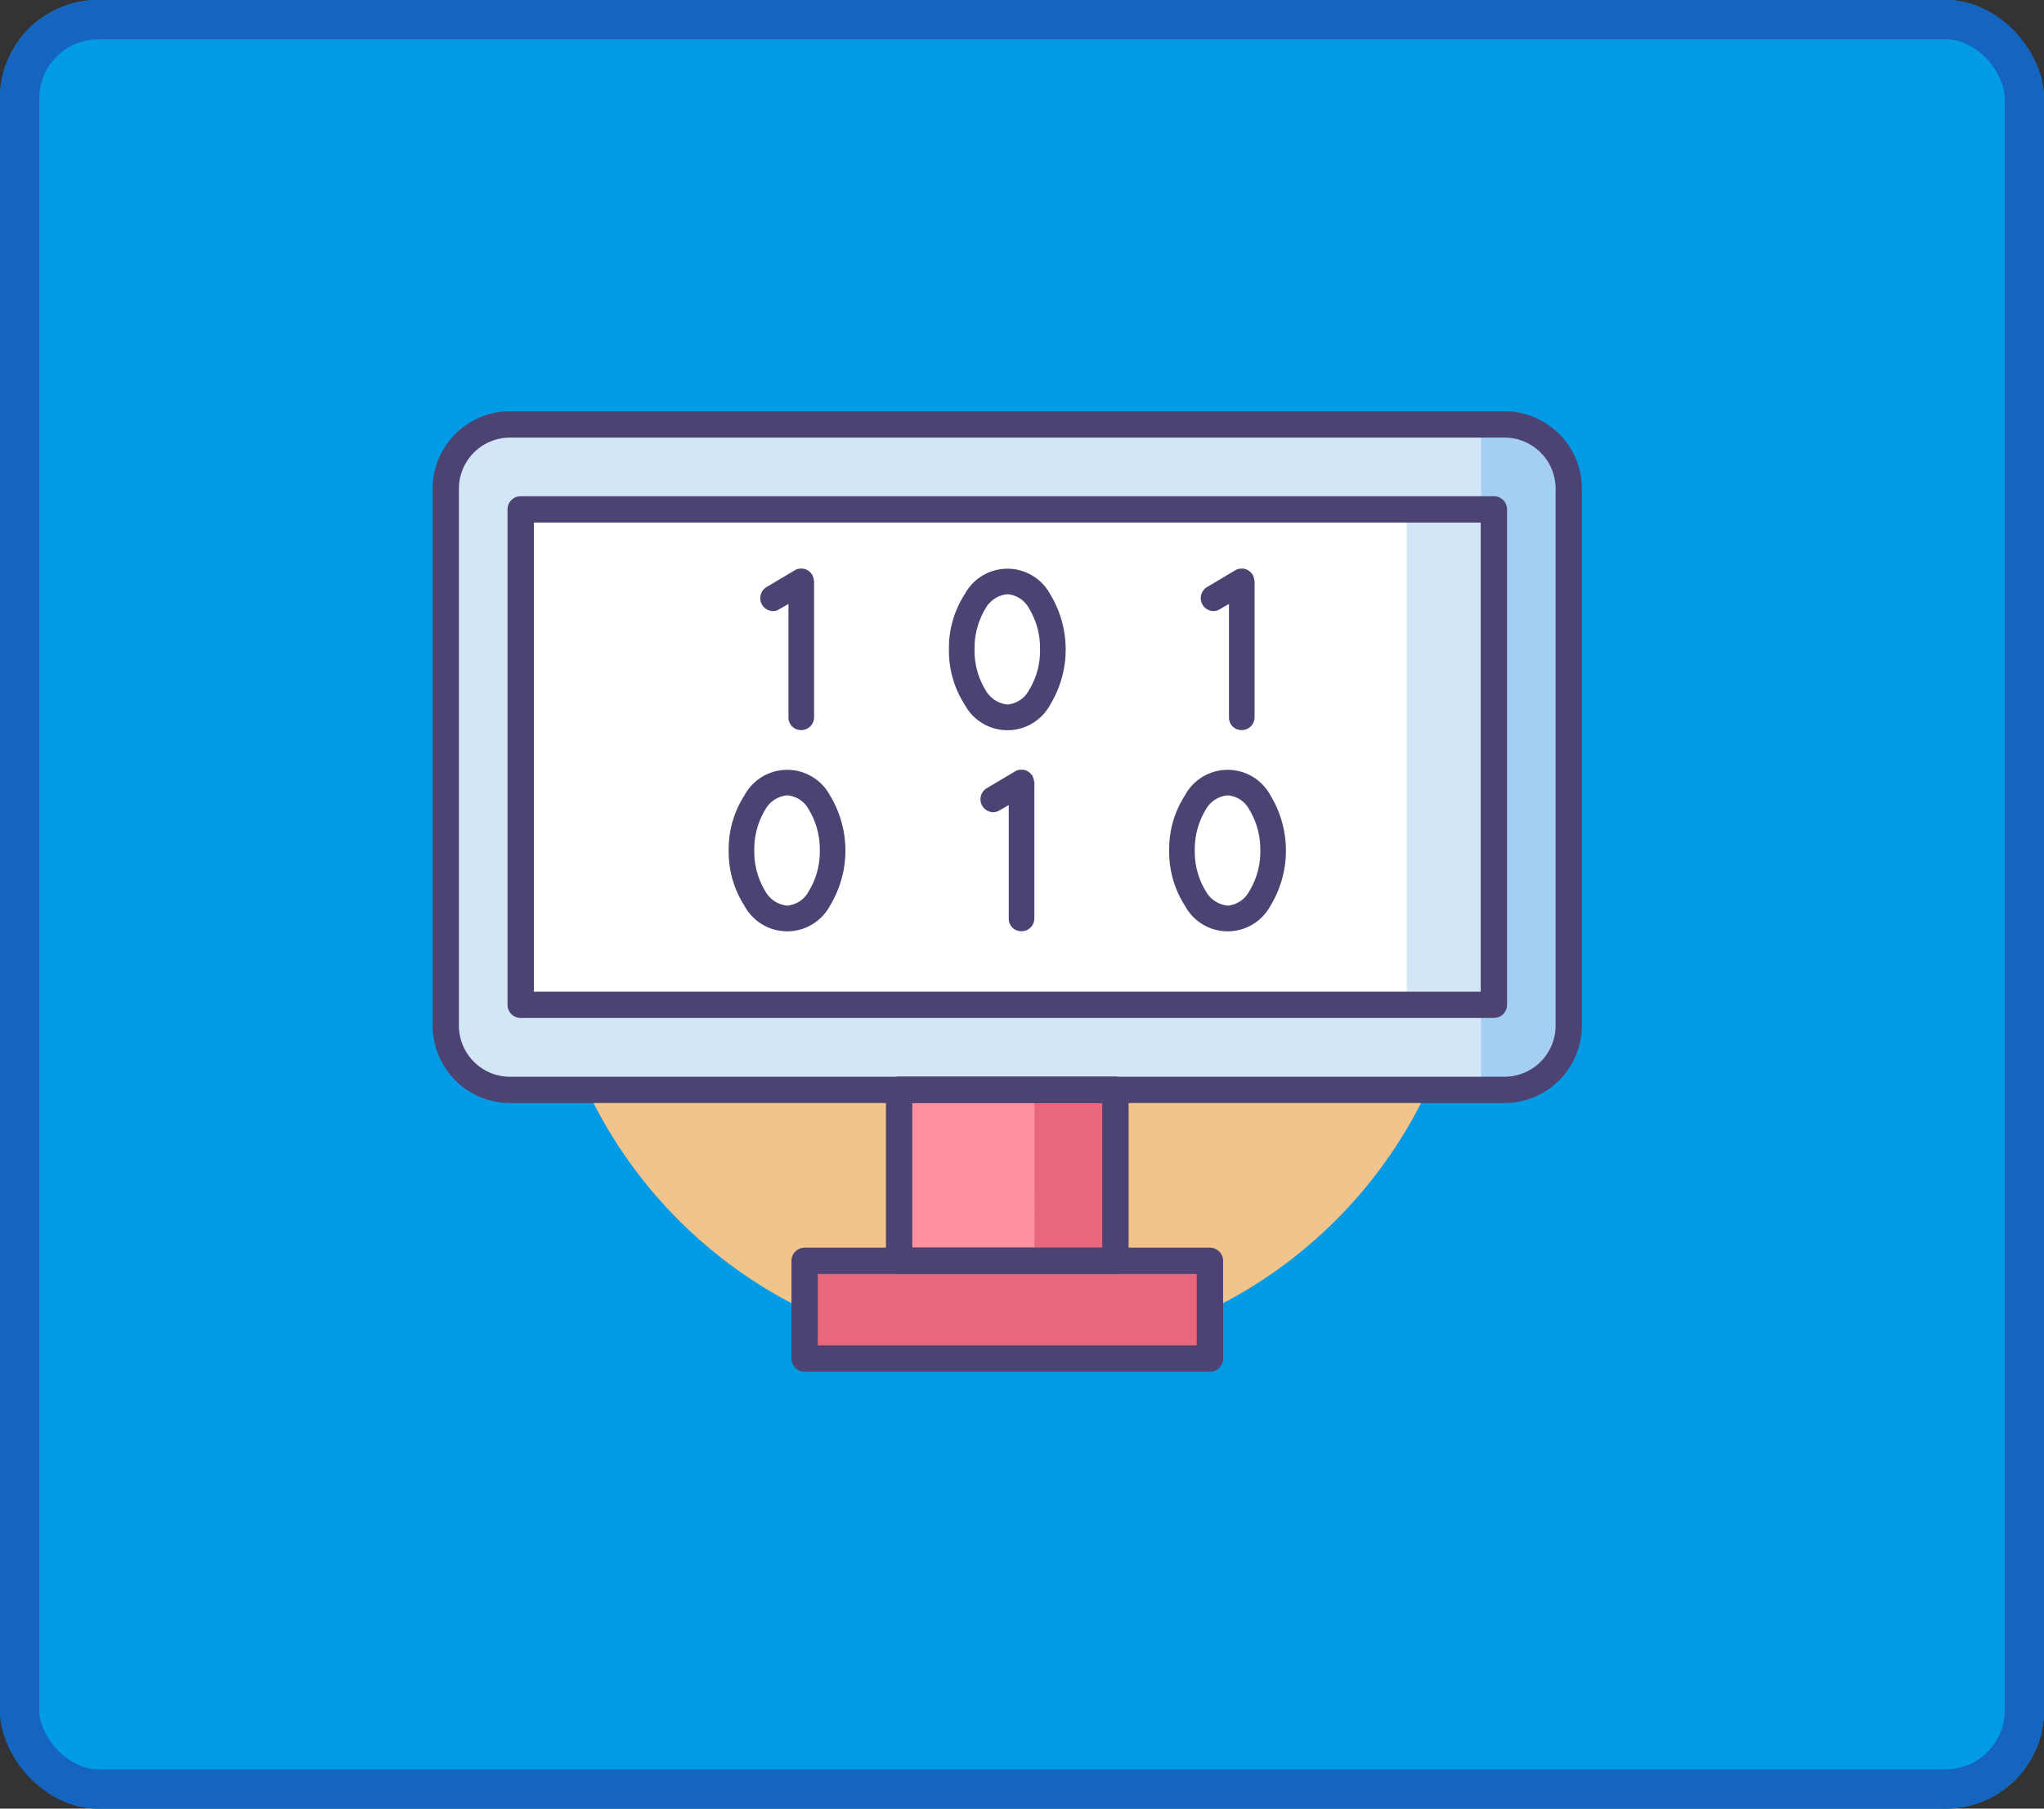 <svg xmlns="http://www.w3.org/2000/svg" width="104" height="92" viewBox="0 0 104 92"><rect x="0" y="0" width="104" height="92" fill="#333333" stroke="none"/><g transform="translate(-323 -6275.419)"><g transform="translate(323 6275.419)" fill="#039be5" stroke="#1565c0" stroke-width="2"><rect width="104" height="92" rx="5" stroke="none"/><rect x="1" y="1" width="102" height="90" rx="4" fill="none"/></g><g transform="translate(345.012 6296.34)"><path d="M96.285,30.521A23.643,23.643,0,1,1,72.643,6.879,23.642,23.642,0,0,1,96.285,30.521Zm0,0" transform="translate(-43.403 -6.093)" fill="#f0c48a"/><path d="M207.824,302.211h11.005v8.7H207.824Zm0,0" transform="translate(-184.088 -267.694)" fill="#fd919e"/><path d="M268.094,303.844H272.2v7.838h-4.108Zm0,0" transform="translate(-237.473 -269.14)" fill="#e8677d"/><path d="M165.727,378.363h20.621v4.972H165.727Zm0,0" transform="translate(-146.798 -335.148)" fill="#e8677d"/><path d="M59.734,39.711H9.131a3.268,3.268,0,0,1-3.268-3.269V9.131A3.268,3.268,0,0,1,9.131,5.863h50.6A3.268,3.268,0,0,1,63,9.131V36.442A3.268,3.268,0,0,1,59.734,39.711Zm0,0" transform="translate(-5.194 -5.194)" fill="#d3e6f8"/><path d="M467.657,42.4h-.583V8.9h.583a3.525,3.525,0,0,1,3.525,3.525v26.45A3.525,3.525,0,0,1,467.657,42.4Zm0,0" transform="translate(-413.727 -7.886)" fill="#a4cff2"/><path d="M39.23,43.727H88.747v25.2H39.23Zm0,0" transform="translate(-34.75 -38.732)" fill="#fff"/><path d="M433.965,45.148h4.108V70.184h-4.108Zm0,0" transform="translate(-384.4 -39.992)" fill="#d3e6f8"/><path d="M54.54,35.187H3.938A3.943,3.943,0,0,1,0,31.249V3.938A3.943,3.943,0,0,1,3.938,0h50.6a3.942,3.942,0,0,1,3.938,3.938V31.249A3.943,3.943,0,0,1,54.54,35.187ZM3.938,1.339a2.6,2.6,0,0,0-2.6,2.6V31.249a2.6,2.6,0,0,0,2.6,2.6h50.6a2.6,2.6,0,0,0,2.6-2.6V3.938a2.6,2.6,0,0,0-2.6-2.6Zm0,0" fill="#4c4372"/><path d="M83.554,64.4H34.037a.67.67,0,0,1-.67-.67v-25.2a.67.67,0,0,1,.67-.67H83.554a.67.67,0,0,1,.67.67v25.2A.67.67,0,0,1,83.554,64.4ZM34.707,63.062H82.884V39.2H34.707Zm0,0" transform="translate(-29.556 -33.539)" fill="#4c4372"/><path d="M213.635,306.385H202.63a.67.67,0,0,1-.669-.67v-8.7a.67.67,0,0,1,.669-.67h11.005a.67.67,0,0,1,.67.67v8.7A.67.67,0,0,1,213.635,306.385ZM203.3,305.045h9.666v-7.358H203.3Zm0,0" transform="translate(-178.894 -262.5)" fill="#4c4372"/><path d="M181.154,378.811H160.533a.67.67,0,0,1-.67-.67V373.17a.67.67,0,0,1,.67-.67h20.621a.67.67,0,0,1,.67.67v4.972A.67.67,0,0,1,181.154,378.811ZM161.2,377.472h19.282v-3.633H161.2Zm0,0" transform="translate(-141.604 -329.955)" fill="#4c4372"/><path d="M230.008,74.178a5.024,5.024,0,0,1,.8-2.8,2.47,2.47,0,0,1,4.354,0,5.4,5.4,0,0,1,0,5.609,2.47,2.47,0,0,1-4.354,0A5.052,5.052,0,0,1,230.008,74.178Zm4.635,0a3.892,3.892,0,0,0-.563-2.089,1.363,1.363,0,0,0-1.091-.716,1.412,1.412,0,0,0-1.115.716,3.892,3.892,0,0,0-.563,2.089,3.846,3.846,0,0,0,.563,2.077,1.43,1.43,0,0,0,1.115.728,1.381,1.381,0,0,0,1.091-.728A3.847,3.847,0,0,0,234.643,74.178Zm0,0" transform="translate(-203.737 -62.067)" fill="#4c4372"/><path d="M246.7,160.294v6.923a.654.654,0,0,1-.657.646.636.636,0,0,1-.646-.646v-5.773l-.469.269a.587.587,0,0,1-.329.094.657.657,0,0,1-.34-1.209l1.443-.857c.012-.012.035-.012.047-.024s.035-.023.059-.035.047-.012.07-.012a.071.071,0,0,1,.047-.012.2.2,0,0,1,.082-.012h.129a.07.07,0,0,0,.047.012.127.127,0,0,1,.07.023.069.069,0,0,1,.047.012c.035.023.047.035.07.035a.157.157,0,0,0,.047.035c.012.012.035.024.047.035s.035.035.047.047a.158.158,0,0,1,.035.047l.047.047.012.023c0,.012.012.024.012.035s.024.035.024.059.012.047.023.058a.5.5,0,0,0,.012.059.1.1,0,0,0,.024.082C246.7,160.27,246.7,160.282,246.7,160.294Zm0,0" transform="translate(-216.083 -141.414)" fill="#4c4372"/><path d="M148.58,70.719v6.923a.654.654,0,0,1-.657.646.636.636,0,0,1-.646-.646V71.87l-.469.27a.586.586,0,0,1-.328.094.658.658,0,0,1-.34-1.209l1.443-.857c.012-.012.035-.012.047-.024s.035-.023.059-.035.047-.012.07-.012a.071.071,0,0,1,.047-.012.2.2,0,0,1,.083-.012h.129a.071.071,0,0,0,.047.012.127.127,0,0,1,.07.023.069.069,0,0,1,.047.012c.035.023.047.035.071.035a.163.163,0,0,0,.047.035c.012.012.035.024.047.035s.035.035.047.047a.165.165,0,0,1,.035.047l.047.047.012.023c0,.012.012.024.012.035s.024.035.024.059.012.047.024.058a.506.506,0,0,0,.012.059.1.1,0,0,0,.023.082Zm0,0" transform="translate(-129.171 -62.071)" fill="#4c4372"/><path d="M344.819,70.719v6.923a.654.654,0,0,1-.657.646.636.636,0,0,1-.646-.646V71.87l-.469.27a.584.584,0,0,1-.328.094.658.658,0,0,1-.34-1.209l1.443-.857c.012-.012.035-.012.047-.024s.035-.023.058-.035.047-.012.07-.012a.071.071,0,0,1,.047-.012.2.2,0,0,1,.083-.012h.129a.071.071,0,0,0,.047.012.126.126,0,0,1,.07.023.07.07,0,0,1,.047.012c.035.023.047.035.071.035a.156.156,0,0,0,.047.035c.012.012.035.024.047.035s.035.035.047.047a.149.149,0,0,1,.035.047l.047.047.012.023c0,.012.012.024.012.035s.024.035.024.059.012.047.023.058a.489.489,0,0,0,.012.059.1.1,0,0,0,.024.082C344.819,70.7,344.819,70.708,344.819,70.719Zm0,0" transform="translate(-302.997 -62.071)" fill="#4c4372"/><path d="M131.887,163.755a5.025,5.025,0,0,1,.8-2.8,2.47,2.47,0,0,1,4.354,0,5.4,5.4,0,0,1,0,5.609,2.47,2.47,0,0,1-4.354,0A5.052,5.052,0,0,1,131.887,163.755Zm4.635,0a3.894,3.894,0,0,0-.563-2.088,1.363,1.363,0,0,0-1.091-.716,1.413,1.413,0,0,0-1.115.716,3.894,3.894,0,0,0-.563,2.088,3.85,3.85,0,0,0,.563,2.077,1.431,1.431,0,0,0,1.115.728,1.381,1.381,0,0,0,1.091-.728A3.851,3.851,0,0,0,136.522,163.755Zm0,0" transform="translate(-116.823 -141.414)" fill="#4c4372"/><path d="M328.125,163.755a5.025,5.025,0,0,1,.8-2.8,2.47,2.47,0,0,1,4.354,0,5.4,5.4,0,0,1,0,5.609,2.47,2.47,0,0,1-4.354,0A5.052,5.052,0,0,1,328.125,163.755Zm4.635,0a3.9,3.9,0,0,0-.563-2.088,1.363,1.363,0,0,0-1.091-.716,1.412,1.412,0,0,0-1.115.716,3.89,3.89,0,0,0-.564,2.088,3.847,3.847,0,0,0,.564,2.077,1.43,1.43,0,0,0,1.115.728,1.381,1.381,0,0,0,1.091-.728A3.852,3.852,0,0,0,332.761,163.755Zm0,0" transform="translate(-290.648 -141.414)" fill="#4c4372"/></g></g></svg>